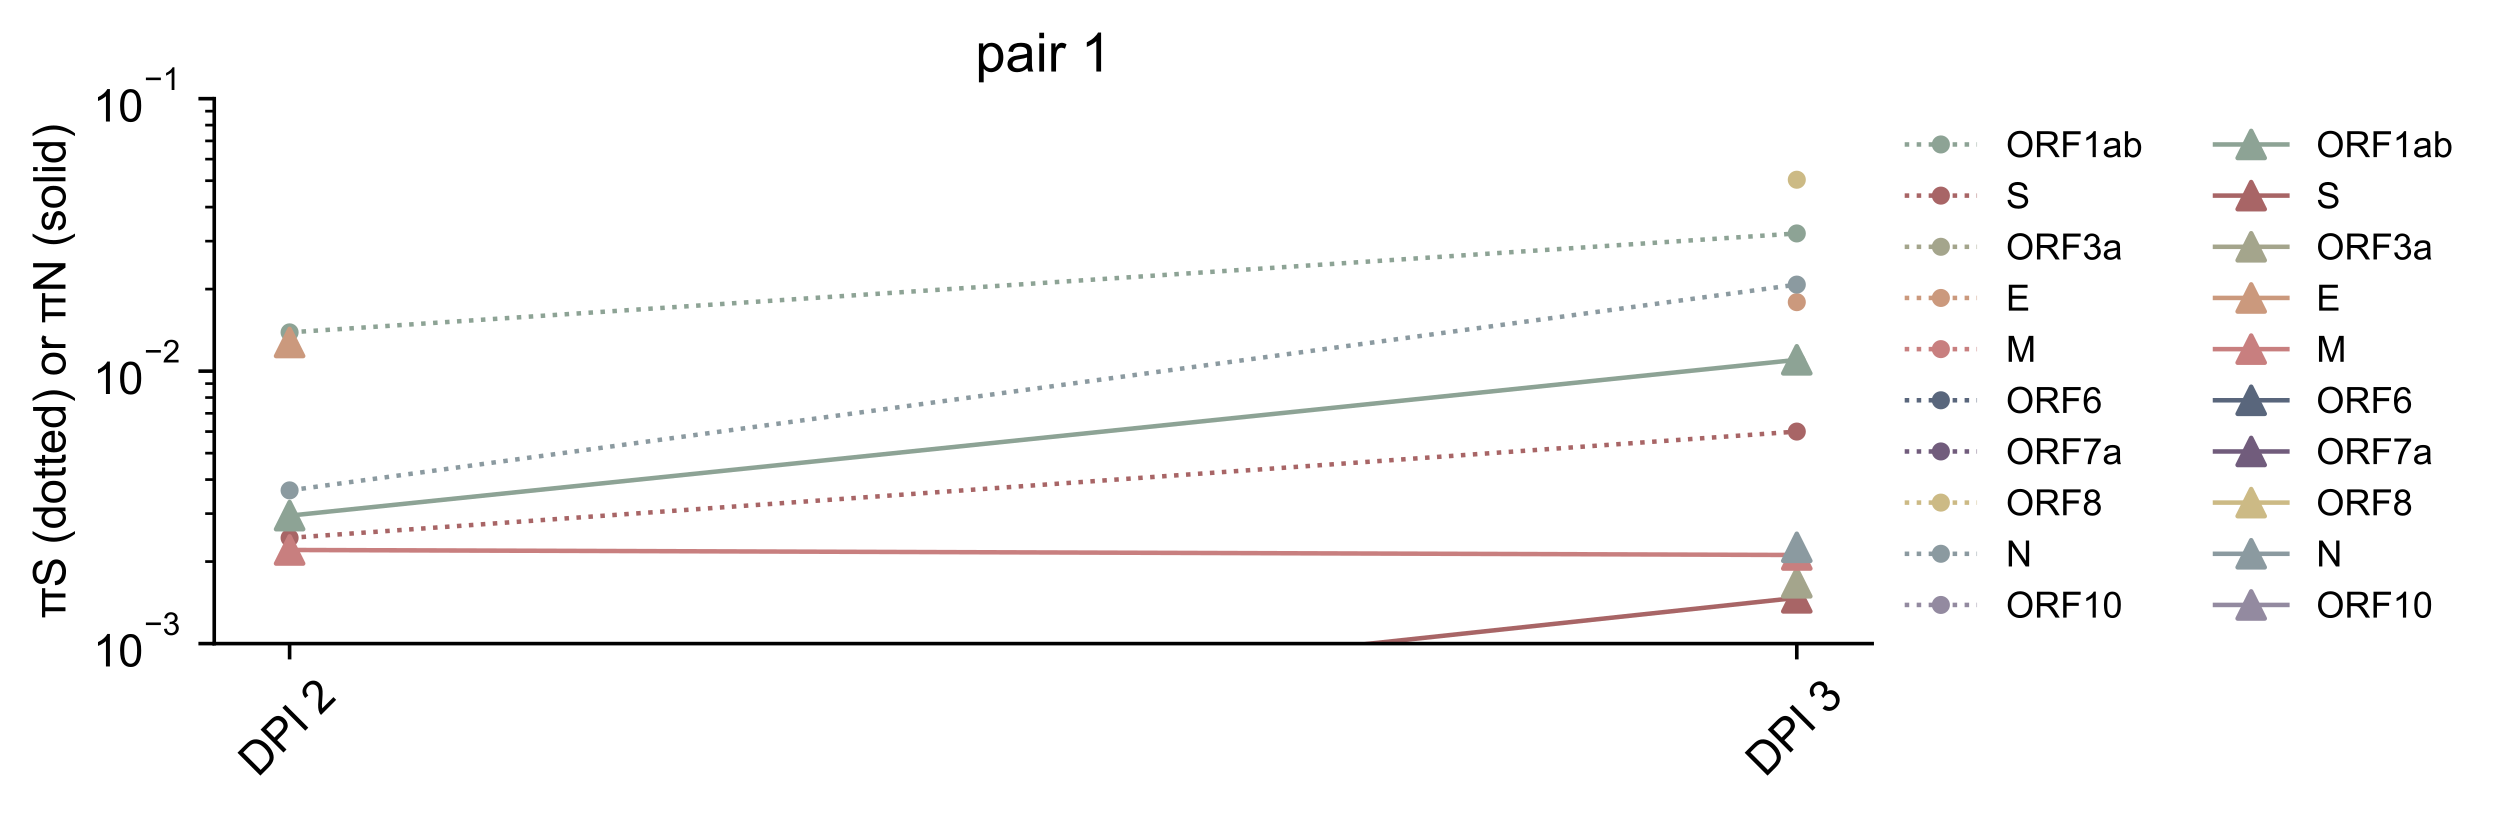 <?xml version="1.0" encoding="utf-8" standalone="no"?>
<!DOCTYPE svg PUBLIC "-//W3C//DTD SVG 1.1//EN"
  "http://www.w3.org/Graphics/SVG/1.1/DTD/svg11.dtd">
<!-- Created with matplotlib (https://matplotlib.org/) -->
<svg height="180.698pt" version="1.1" viewBox="0 0 552.935 180.698" width="552.935pt" xmlns="http://www.w3.org/2000/svg" xmlns:xlink="http://www.w3.org/1999/xlink">
 <defs>
  <style type="text/css">
*{stroke-linecap:butt;stroke-linejoin:round;}
  </style>
 </defs>
 <g id="figure_1">
  <g id="patch_1">
   <path d="M 0 180.698 
L 552.935 180.698 
L 552.935 -0 
L 0 -0 
z
" style="fill:#ffffff;"/>
  </g>
  <g id="axes_1">
   <g id="patch_2">
    <path d="M 47.384 142.347 
L 414.07 142.347 
L 414.07 21.825 
L 47.384 21.825 
z
" style="fill:#ffffff;"/>
   </g>
   <g id="matplotlib.axis_1">
    <g id="xtick_1">
     <g id="line2d_1">
      <defs>
       <path d="M 0 0 
L 0 3.5 
" id="m8b71eb40f9" style="stroke:#000000;stroke-width:0.8;"/>
      </defs>
      <g>
       <use style="stroke:#000000;stroke-width:0.8;" x="64.052" xlink:href="#m8b71eb40f9" y="142.347"/>
      </g>
     </g>
     <g id="text_1">
      <!-- DPI 2 -->
      <defs>
       <path d="M 7.719 0 
L 7.719 71.578 
L 32.375 71.578 
Q 40.719 71.578 45.125 70.562 
Q 51.266 69.141 55.609 65.438 
Q 61.281 60.641 64.078 53.188 
Q 66.891 45.75 66.891 36.188 
Q 66.891 28.031 64.984 21.734 
Q 63.094 15.438 60.109 11.297 
Q 57.125 7.172 53.578 4.797 
Q 50.047 2.438 45.047 1.219 
Q 40.047 0 33.547 0 
z
M 17.188 8.453 
L 32.469 8.453 
Q 39.547 8.453 43.578 9.766 
Q 47.609 11.078 50 13.484 
Q 53.375 16.844 55.25 22.531 
Q 57.125 28.219 57.125 36.328 
Q 57.125 47.562 53.438 53.594 
Q 49.75 59.625 44.484 61.672 
Q 40.672 63.141 32.234 63.141 
L 17.188 63.141 
z
" id="ArialMT-68"/>
       <path d="M 7.719 0 
L 7.719 71.578 
L 34.719 71.578 
Q 41.844 71.578 45.609 70.906 
Q 50.875 70.016 54.438 67.547 
Q 58.016 65.094 60.188 60.641 
Q 62.359 56.203 62.359 50.875 
Q 62.359 41.75 56.547 35.422 
Q 50.734 29.109 35.547 29.109 
L 17.188 29.109 
L 17.188 0 
z
M 17.188 37.547 
L 35.688 37.547 
Q 44.875 37.547 48.734 40.969 
Q 52.594 44.391 52.594 50.594 
Q 52.594 55.078 50.312 58.266 
Q 48.047 61.469 44.344 62.5 
Q 41.938 63.141 35.5 63.141 
L 17.188 63.141 
z
" id="ArialMT-80"/>
       <path d="M 9.328 0 
L 9.328 71.578 
L 18.797 71.578 
L 18.797 0 
z
" id="ArialMT-73"/>
       <path id="ArialMT-32"/>
       <path d="M 50.344 8.453 
L 50.344 0 
L 3.031 0 
Q 2.938 3.172 4.047 6.109 
Q 5.859 10.938 9.828 15.625 
Q 13.812 20.312 21.344 26.469 
Q 33.016 36.031 37.109 41.625 
Q 41.219 47.219 41.219 52.203 
Q 41.219 57.422 37.469 61 
Q 33.734 64.594 27.734 64.594 
Q 21.391 64.594 17.578 60.781 
Q 13.766 56.984 13.719 50.25 
L 4.688 51.172 
Q 5.609 61.281 11.656 66.578 
Q 17.719 71.875 27.938 71.875 
Q 38.234 71.875 44.234 66.156 
Q 50.25 60.453 50.25 52 
Q 50.25 47.703 48.484 43.547 
Q 46.734 39.406 42.656 34.812 
Q 38.578 30.219 29.109 22.219 
Q 21.188 15.578 18.938 13.203 
Q 16.703 10.844 15.234 8.453 
z
" id="ArialMT-50"/>
      </defs>
      <g transform="translate(57.038 172.092)rotate(-45)scale(0.1 -0.1)">
       <use xlink:href="#ArialMT-68"/>
       <use x="72.217" xlink:href="#ArialMT-80"/>
       <use x="138.916" xlink:href="#ArialMT-73"/>
       <use x="166.699" xlink:href="#ArialMT-32"/>
       <use x="194.482" xlink:href="#ArialMT-50"/>
      </g>
     </g>
    </g>
    <g id="xtick_2">
     <g id="line2d_2">
      <g>
       <use style="stroke:#000000;stroke-width:0.8;" x="397.403" xlink:href="#m8b71eb40f9" y="142.347"/>
      </g>
     </g>
     <g id="text_2">
      <!-- DPI 3 -->
      <defs>
       <path d="M 4.203 18.891 
L 12.984 20.062 
Q 14.5 12.594 18.141 9.297 
Q 21.781 6 27 6 
Q 33.203 6 37.469 10.297 
Q 41.75 14.594 41.75 20.953 
Q 41.75 27 37.797 30.922 
Q 33.844 34.859 27.734 34.859 
Q 25.25 34.859 21.531 33.891 
L 22.516 41.609 
Q 23.391 41.5 23.922 41.5 
Q 29.547 41.5 34.031 44.422 
Q 38.531 47.359 38.531 53.469 
Q 38.531 58.297 35.25 61.469 
Q 31.984 64.656 26.812 64.656 
Q 21.688 64.656 18.266 61.422 
Q 14.844 58.203 13.875 51.766 
L 5.078 53.328 
Q 6.688 62.156 12.391 67.016 
Q 18.109 71.875 26.609 71.875 
Q 32.469 71.875 37.391 69.359 
Q 42.328 66.844 44.938 62.5 
Q 47.562 58.156 47.562 53.266 
Q 47.562 48.641 45.062 44.828 
Q 42.578 41.016 37.703 38.766 
Q 44.047 37.312 47.562 32.688 
Q 51.078 28.078 51.078 21.141 
Q 51.078 11.766 44.234 5.25 
Q 37.406 -1.266 26.953 -1.266 
Q 17.531 -1.266 11.297 4.344 
Q 5.078 9.969 4.203 18.891 
z
" id="ArialMT-51"/>
      </defs>
      <g transform="translate(390.388 172.092)rotate(-45)scale(0.1 -0.1)">
       <use xlink:href="#ArialMT-68"/>
       <use x="72.217" xlink:href="#ArialMT-80"/>
       <use x="138.916" xlink:href="#ArialMT-73"/>
       <use x="166.699" xlink:href="#ArialMT-32"/>
       <use x="194.482" xlink:href="#ArialMT-51"/>
      </g>
     </g>
    </g>
   </g>
   <g id="matplotlib.axis_2">
    <g id="ytick_1">
     <g id="line2d_3">
      <defs>
       <path d="M 0 0 
L -3.5 0 
" id="m3a49211459" style="stroke:#000000;stroke-width:0.8;"/>
      </defs>
      <g>
       <use style="stroke:#000000;stroke-width:0.8;" x="47.384" xlink:href="#m3a49211459" y="142.347"/>
      </g>
     </g>
     <g id="text_3">
      <!-- $\mathdefault{10^{-3}}$ -->
      <defs>
       <path d="M 37.25 0 
L 28.469 0 
L 28.469 56 
Q 25.297 52.984 20.141 49.953 
Q 14.984 46.922 10.891 45.406 
L 10.891 53.906 
Q 18.266 57.375 23.781 62.297 
Q 29.297 67.234 31.594 71.875 
L 37.25 71.875 
z
" id="ArialMT-49"/>
       <path d="M 4.156 35.297 
Q 4.156 48 6.766 55.734 
Q 9.375 63.484 14.516 67.672 
Q 19.672 71.875 27.484 71.875 
Q 33.25 71.875 37.594 69.547 
Q 41.938 67.234 44.766 62.859 
Q 47.609 58.5 49.219 52.219 
Q 50.828 45.953 50.828 35.297 
Q 50.828 22.703 48.234 14.969 
Q 45.656 7.234 40.5 3 
Q 35.359 -1.219 27.484 -1.219 
Q 17.141 -1.219 11.234 6.203 
Q 4.156 15.141 4.156 35.297 
z
M 13.188 35.297 
Q 13.188 17.672 17.312 11.828 
Q 21.438 6 27.484 6 
Q 33.547 6 37.672 11.859 
Q 41.797 17.719 41.797 35.297 
Q 41.797 52.984 37.672 58.781 
Q 33.547 64.594 27.391 64.594 
Q 21.344 64.594 17.719 59.469 
Q 13.188 52.938 13.188 35.297 
z
" id="ArialMT-48"/>
       <path d="M 52.828 31.203 
L 5.562 31.203 
L 5.562 39.406 
L 52.828 39.406 
z
" id="ArialMT-8722"/>
      </defs>
      <g transform="translate(20.584 147.503)scale(0.1 -0.1)">
       <use transform="translate(0 0.994)" xlink:href="#ArialMT-49"/>
       <use transform="translate(55.615 0.994)" xlink:href="#ArialMT-48"/>
       <use transform="translate(112.973 70.688)scale(0.7)" xlink:href="#ArialMT-8722"/>
       <use transform="translate(153.852 70.688)scale(0.7)" xlink:href="#ArialMT-51"/>
      </g>
     </g>
    </g>
    <g id="ytick_2">
     <g id="line2d_4">
      <g>
       <use style="stroke:#000000;stroke-width:0.8;" x="47.384" xlink:href="#m3a49211459" y="82.086"/>
      </g>
     </g>
     <g id="text_4">
      <!-- $\mathdefault{10^{-2}}$ -->
      <g transform="translate(20.584 87.242)scale(0.1 -0.1)">
       <use transform="translate(0 0.994)" xlink:href="#ArialMT-49"/>
       <use transform="translate(55.615 0.994)" xlink:href="#ArialMT-48"/>
       <use transform="translate(112.973 70.688)scale(0.7)" xlink:href="#ArialMT-8722"/>
       <use transform="translate(153.852 70.688)scale(0.7)" xlink:href="#ArialMT-50"/>
      </g>
     </g>
    </g>
    <g id="ytick_3">
     <g id="line2d_5">
      <g>
       <use style="stroke:#000000;stroke-width:0.8;" x="47.384" xlink:href="#m3a49211459" y="21.825"/>
      </g>
     </g>
     <g id="text_5">
      <!-- $\mathdefault{10^{-1}}$ -->
      <g transform="translate(20.584 26.981)scale(0.1 -0.1)">
       <use transform="translate(0 0.994)" xlink:href="#ArialMT-49"/>
       <use transform="translate(55.615 0.994)" xlink:href="#ArialMT-48"/>
       <use transform="translate(112.973 70.688)scale(0.7)" xlink:href="#ArialMT-8722"/>
       <use transform="translate(153.852 70.688)scale(0.7)" xlink:href="#ArialMT-49"/>
      </g>
     </g>
    </g>
    <g id="ytick_4">
     <g id="line2d_6">
      <defs>
       <path d="M 0 0 
L -2 0 
" id="m94d825a3e5" style="stroke:#000000;stroke-width:0.6;"/>
      </defs>
      <g>
       <use style="stroke:#000000;stroke-width:0.6;" x="47.384" xlink:href="#m94d825a3e5" y="124.206"/>
      </g>
     </g>
    </g>
    <g id="ytick_5">
     <g id="line2d_7">
      <g>
       <use style="stroke:#000000;stroke-width:0.6;" x="47.384" xlink:href="#m94d825a3e5" y="113.595"/>
      </g>
     </g>
    </g>
    <g id="ytick_6">
     <g id="line2d_8">
      <g>
       <use style="stroke:#000000;stroke-width:0.6;" x="47.384" xlink:href="#m94d825a3e5" y="106.066"/>
      </g>
     </g>
    </g>
    <g id="ytick_7">
     <g id="line2d_9">
      <g>
       <use style="stroke:#000000;stroke-width:0.6;" x="47.384" xlink:href="#m94d825a3e5" y="100.226"/>
      </g>
     </g>
    </g>
    <g id="ytick_8">
     <g id="line2d_10">
      <g>
       <use style="stroke:#000000;stroke-width:0.6;" x="47.384" xlink:href="#m94d825a3e5" y="95.455"/>
      </g>
     </g>
    </g>
    <g id="ytick_9">
     <g id="line2d_11">
      <g>
       <use style="stroke:#000000;stroke-width:0.6;" x="47.384" xlink:href="#m94d825a3e5" y="91.42"/>
      </g>
     </g>
    </g>
    <g id="ytick_10">
     <g id="line2d_12">
      <g>
       <use style="stroke:#000000;stroke-width:0.6;" x="47.384" xlink:href="#m94d825a3e5" y="87.926"/>
      </g>
     </g>
    </g>
    <g id="ytick_11">
     <g id="line2d_13">
      <g>
       <use style="stroke:#000000;stroke-width:0.6;" x="47.384" xlink:href="#m94d825a3e5" y="84.843"/>
      </g>
     </g>
    </g>
    <g id="ytick_12">
     <g id="line2d_14">
      <g>
       <use style="stroke:#000000;stroke-width:0.6;" x="47.384" xlink:href="#m94d825a3e5" y="63.946"/>
      </g>
     </g>
    </g>
    <g id="ytick_13">
     <g id="line2d_15">
      <g>
       <use style="stroke:#000000;stroke-width:0.6;" x="47.384" xlink:href="#m94d825a3e5" y="53.334"/>
      </g>
     </g>
    </g>
    <g id="ytick_14">
     <g id="line2d_16">
      <g>
       <use style="stroke:#000000;stroke-width:0.6;" x="47.384" xlink:href="#m94d825a3e5" y="45.805"/>
      </g>
     </g>
    </g>
    <g id="ytick_15">
     <g id="line2d_17">
      <g>
       <use style="stroke:#000000;stroke-width:0.6;" x="47.384" xlink:href="#m94d825a3e5" y="39.965"/>
      </g>
     </g>
    </g>
    <g id="ytick_16">
     <g id="line2d_18">
      <g>
       <use style="stroke:#000000;stroke-width:0.6;" x="47.384" xlink:href="#m94d825a3e5" y="35.194"/>
      </g>
     </g>
    </g>
    <g id="ytick_17">
     <g id="line2d_19">
      <g>
       <use style="stroke:#000000;stroke-width:0.6;" x="47.384" xlink:href="#m94d825a3e5" y="31.16"/>
      </g>
     </g>
    </g>
    <g id="ytick_18">
     <g id="line2d_20">
      <g>
       <use style="stroke:#000000;stroke-width:0.6;" x="47.384" xlink:href="#m94d825a3e5" y="27.665"/>
      </g>
     </g>
    </g>
    <g id="ytick_19">
     <g id="line2d_21">
      <g>
       <use style="stroke:#000000;stroke-width:0.6;" x="47.384" xlink:href="#m94d825a3e5" y="24.582"/>
      </g>
     </g>
    </g>
    <g id="text_6">
     <!-- πS (dotted) or πN (solid) -->
     <defs>
      <path d="M 24.656 44.734 
L 24.656 0 
L 15.875 0 
L 15.875 44.734 
L 2.203 44.734 
L 2.203 51.859 
L 66.844 51.859 
L 66.844 44.734 
L 55.031 44.734 
L 55.031 0 
L 46.234 0 
L 46.234 44.734 
z
" id="ArialMT-960"/>
      <path d="M 4.5 23 
L 13.422 23.781 
Q 14.062 18.406 16.375 14.969 
Q 18.703 11.531 23.578 9.406 
Q 28.469 7.281 34.578 7.281 
Q 39.984 7.281 44.141 8.891 
Q 48.297 10.5 50.312 13.297 
Q 52.344 16.109 52.344 19.438 
Q 52.344 22.797 50.391 25.312 
Q 48.438 27.828 43.953 29.547 
Q 41.062 30.672 31.203 33.031 
Q 21.344 35.406 17.391 37.5 
Q 12.25 40.188 9.734 44.156 
Q 7.234 48.141 7.234 53.078 
Q 7.234 58.5 10.297 63.203 
Q 13.375 67.922 19.281 70.359 
Q 25.203 72.797 32.422 72.797 
Q 40.375 72.797 46.453 70.234 
Q 52.547 67.672 55.812 62.688 
Q 59.078 57.719 59.328 51.422 
L 50.25 50.734 
Q 49.516 57.516 45.281 60.984 
Q 41.062 64.453 32.812 64.453 
Q 24.219 64.453 20.281 61.297 
Q 16.359 58.156 16.359 53.719 
Q 16.359 49.859 19.141 47.359 
Q 21.875 44.875 33.422 42.266 
Q 44.969 39.656 49.266 37.703 
Q 55.516 34.812 58.484 30.391 
Q 61.469 25.984 61.469 20.219 
Q 61.469 14.5 58.203 9.438 
Q 54.938 4.391 48.797 1.578 
Q 42.672 -1.219 35.016 -1.219 
Q 25.297 -1.219 18.719 1.609 
Q 12.156 4.438 8.422 10.125 
Q 4.688 15.828 4.5 23 
z
" id="ArialMT-83"/>
      <path d="M 23.391 -21.047 
Q 16.109 -11.859 11.078 0.438 
Q 6.062 12.75 6.062 25.922 
Q 6.062 37.547 9.812 48.188 
Q 14.203 60.547 23.391 72.797 
L 29.688 72.797 
Q 23.781 62.641 21.875 58.297 
Q 18.891 51.562 17.188 44.234 
Q 15.094 35.109 15.094 25.875 
Q 15.094 2.391 29.688 -21.047 
z
" id="ArialMT-40"/>
      <path d="M 40.234 0 
L 40.234 6.547 
Q 35.297 -1.172 25.734 -1.172 
Q 19.531 -1.172 14.328 2.25 
Q 9.125 5.672 6.266 11.797 
Q 3.422 17.922 3.422 25.875 
Q 3.422 33.641 6 39.969 
Q 8.594 46.297 13.766 49.656 
Q 18.953 53.031 25.344 53.031 
Q 30.031 53.031 33.688 51.047 
Q 37.359 49.078 39.656 45.906 
L 39.656 71.578 
L 48.391 71.578 
L 48.391 0 
z
M 12.453 25.875 
Q 12.453 15.922 16.641 10.984 
Q 20.844 6.062 26.562 6.062 
Q 32.328 6.062 36.344 10.766 
Q 40.375 15.484 40.375 25.141 
Q 40.375 35.797 36.266 40.766 
Q 32.172 45.75 26.172 45.75 
Q 20.312 45.75 16.375 40.969 
Q 12.453 36.188 12.453 25.875 
z
" id="ArialMT-100"/>
      <path d="M 3.328 25.922 
Q 3.328 40.328 11.328 47.266 
Q 18.016 53.031 27.641 53.031 
Q 38.328 53.031 45.109 46.016 
Q 51.906 39.016 51.906 26.656 
Q 51.906 16.656 48.906 10.906 
Q 45.906 5.172 40.156 2 
Q 34.422 -1.172 27.641 -1.172 
Q 16.75 -1.172 10.031 5.812 
Q 3.328 12.797 3.328 25.922 
z
M 12.359 25.922 
Q 12.359 15.969 16.703 11.016 
Q 21.047 6.062 27.641 6.062 
Q 34.188 6.062 38.531 11.031 
Q 42.875 16.016 42.875 26.219 
Q 42.875 35.844 38.5 40.797 
Q 34.125 45.75 27.641 45.75 
Q 21.047 45.75 16.703 40.812 
Q 12.359 35.891 12.359 25.922 
z
" id="ArialMT-111"/>
      <path d="M 25.781 7.859 
L 27.047 0.094 
Q 23.344 -0.688 20.406 -0.688 
Q 15.625 -0.688 12.984 0.828 
Q 10.359 2.344 9.281 4.812 
Q 8.203 7.281 8.203 15.188 
L 8.203 45.016 
L 1.766 45.016 
L 1.766 51.859 
L 8.203 51.859 
L 8.203 64.703 
L 16.938 69.969 
L 16.938 51.859 
L 25.781 51.859 
L 25.781 45.016 
L 16.938 45.016 
L 16.938 14.703 
Q 16.938 10.938 17.406 9.859 
Q 17.875 8.797 18.922 8.156 
Q 19.969 7.516 21.922 7.516 
Q 23.391 7.516 25.781 7.859 
z
" id="ArialMT-116"/>
      <path d="M 42.094 16.703 
L 51.172 15.578 
Q 49.031 7.625 43.219 3.219 
Q 37.406 -1.172 28.375 -1.172 
Q 17 -1.172 10.328 5.828 
Q 3.656 12.844 3.656 25.484 
Q 3.656 38.578 10.391 45.797 
Q 17.141 53.031 27.875 53.031 
Q 38.281 53.031 44.875 45.953 
Q 51.469 38.875 51.469 26.031 
Q 51.469 25.25 51.422 23.688 
L 12.75 23.688 
Q 13.234 15.141 17.578 10.594 
Q 21.922 6.062 28.422 6.062 
Q 33.25 6.062 36.672 8.594 
Q 40.094 11.141 42.094 16.703 
z
M 13.234 30.906 
L 42.188 30.906 
Q 41.609 37.453 38.875 40.719 
Q 34.672 45.797 27.984 45.797 
Q 21.922 45.797 17.797 41.75 
Q 13.672 37.703 13.234 30.906 
z
" id="ArialMT-101"/>
      <path d="M 12.359 -21.047 
L 6.062 -21.047 
Q 20.656 2.391 20.656 25.875 
Q 20.656 35.062 18.562 44.094 
Q 16.891 51.422 13.922 58.156 
Q 12.016 62.547 6.062 72.797 
L 12.359 72.797 
Q 21.531 60.547 25.922 48.188 
Q 29.688 37.547 29.688 25.922 
Q 29.688 12.75 24.625 0.438 
Q 19.578 -11.859 12.359 -21.047 
z
" id="ArialMT-41"/>
      <path d="M 6.5 0 
L 6.5 51.859 
L 14.406 51.859 
L 14.406 44 
Q 17.438 49.516 20 51.266 
Q 22.562 53.031 25.641 53.031 
Q 30.078 53.031 34.672 50.203 
L 31.641 42.047 
Q 28.422 43.953 25.203 43.953 
Q 22.312 43.953 20.016 42.219 
Q 17.719 40.484 16.75 37.406 
Q 15.281 32.719 15.281 27.156 
L 15.281 0 
z
" id="ArialMT-114"/>
      <path d="M 7.625 0 
L 7.625 71.578 
L 17.328 71.578 
L 54.938 15.375 
L 54.938 71.578 
L 64.016 71.578 
L 64.016 0 
L 54.297 0 
L 16.703 56.25 
L 16.703 0 
z
" id="ArialMT-78"/>
      <path d="M 3.078 15.484 
L 11.766 16.844 
Q 12.5 11.625 15.844 8.844 
Q 19.188 6.062 25.203 6.062 
Q 31.25 6.062 34.172 8.516 
Q 37.109 10.984 37.109 14.312 
Q 37.109 17.281 34.516 19 
Q 32.719 20.172 25.531 21.969 
Q 15.875 24.422 12.141 26.203 
Q 8.406 27.984 6.469 31.125 
Q 4.547 34.281 4.547 38.094 
Q 4.547 41.547 6.125 44.5 
Q 7.719 47.469 10.453 49.422 
Q 12.5 50.922 16.031 51.969 
Q 19.578 53.031 23.641 53.031 
Q 29.734 53.031 34.344 51.266 
Q 38.969 49.516 41.156 46.5 
Q 43.359 43.5 44.188 38.484 
L 35.594 37.312 
Q 35.016 41.312 32.203 43.547 
Q 29.391 45.797 24.266 45.797 
Q 18.219 45.797 15.625 43.797 
Q 13.031 41.797 13.031 39.109 
Q 13.031 37.406 14.109 36.031 
Q 15.188 34.625 17.484 33.688 
Q 18.797 33.203 25.25 31.453 
Q 34.578 28.953 38.25 27.359 
Q 41.938 25.781 44.031 22.75 
Q 46.141 19.734 46.141 15.234 
Q 46.141 10.844 43.578 6.953 
Q 41.016 3.078 36.172 0.953 
Q 31.344 -1.172 25.25 -1.172 
Q 15.141 -1.172 9.844 3.031 
Q 4.547 7.234 3.078 15.484 
z
" id="ArialMT-115"/>
      <path d="M 6.391 0 
L 6.391 71.578 
L 15.188 71.578 
L 15.188 0 
z
" id="ArialMT-108"/>
      <path d="M 6.641 61.469 
L 6.641 71.578 
L 15.438 71.578 
L 15.438 61.469 
z
M 6.641 0 
L 6.641 51.859 
L 15.438 51.859 
L 15.438 0 
z
" id="ArialMT-105"/>
     </defs>
     <g transform="translate(14.48 136.776)rotate(-90)scale(0.1 -0.1)">
      <use xlink:href="#ArialMT-960"/>
      <use x="68.994" xlink:href="#ArialMT-83"/>
      <use x="135.693" xlink:href="#ArialMT-32"/>
      <use x="163.477" xlink:href="#ArialMT-40"/>
      <use x="196.777" xlink:href="#ArialMT-100"/>
      <use x="252.393" xlink:href="#ArialMT-111"/>
      <use x="308.008" xlink:href="#ArialMT-116"/>
      <use x="335.791" xlink:href="#ArialMT-116"/>
      <use x="363.574" xlink:href="#ArialMT-101"/>
      <use x="419.189" xlink:href="#ArialMT-100"/>
      <use x="474.805" xlink:href="#ArialMT-41"/>
      <use x="508.105" xlink:href="#ArialMT-32"/>
      <use x="535.889" xlink:href="#ArialMT-111"/>
      <use x="591.504" xlink:href="#ArialMT-114"/>
      <use x="624.805" xlink:href="#ArialMT-32"/>
      <use x="652.588" xlink:href="#ArialMT-960"/>
      <use x="721.582" xlink:href="#ArialMT-78"/>
      <use x="793.799" xlink:href="#ArialMT-32"/>
      <use x="821.582" xlink:href="#ArialMT-40"/>
      <use x="854.883" xlink:href="#ArialMT-115"/>
      <use x="904.883" xlink:href="#ArialMT-111"/>
      <use x="960.498" xlink:href="#ArialMT-108"/>
      <use x="982.715" xlink:href="#ArialMT-105"/>
      <use x="1004.932" xlink:href="#ArialMT-100"/>
      <use x="1060.547" xlink:href="#ArialMT-41"/>
     </g>
    </g>
   </g>
   <g id="line2d_22">
    <path clip-path="url(#p8d0b263845)" d="M 64.052 73.511 
L 397.403 51.631 
" style="fill:none;stroke:#8da395;stroke-dasharray:1,1.65;stroke-dashoffset:0;"/>
    <defs>
     <path d="M 0 1.5 
C 0.398 1.5 0.779 1.342 1.061 1.061 
C 1.342 0.779 1.5 0.398 1.5 0 
C 1.5 -0.398 1.342 -0.779 1.061 -1.061 
C 0.779 -1.342 0.398 -1.5 0 -1.5 
C -0.398 -1.5 -0.779 -1.342 -1.061 -1.061 
C -1.342 -0.779 -1.5 -0.398 -1.5 0 
C -1.5 0.398 -1.342 0.779 -1.061 1.061 
C -0.779 1.342 -0.398 1.5 0 1.5 
z
" id="mb1274f8144" style="stroke:#8da395;"/>
    </defs>
    <g clip-path="url(#p8d0b263845)">
     <use style="fill:#8da395;stroke:#8da395;" x="64.052" xlink:href="#mb1274f8144" y="73.511"/>
     <use style="fill:#8da395;stroke:#8da395;" x="397.403" xlink:href="#mb1274f8144" y="51.631"/>
    </g>
   </g>
   <g id="line2d_23">
    <path clip-path="url(#p8d0b263845)" d="M 64.052 118.964 
L 397.403 95.453 
" style="fill:none;stroke:#a86566;stroke-dasharray:1,1.65;stroke-dashoffset:0;"/>
    <defs>
     <path d="M 0 1.5 
C 0.398 1.5 0.779 1.342 1.061 1.061 
C 1.342 0.779 1.5 0.398 1.5 0 
C 1.5 -0.398 1.342 -0.779 1.061 -1.061 
C 0.779 -1.342 0.398 -1.5 0 -1.5 
C -0.398 -1.5 -0.779 -1.342 -1.061 -1.061 
C -1.342 -0.779 -1.5 -0.398 -1.5 0 
C -1.5 0.398 -1.342 0.779 -1.061 1.061 
C -0.779 1.342 -0.398 1.5 0 1.5 
z
" id="m87bbea8f8a" style="stroke:#a86566;"/>
    </defs>
    <g clip-path="url(#p8d0b263845)">
     <use style="fill:#a86566;stroke:#a86566;" x="64.052" xlink:href="#m87bbea8f8a" y="118.964"/>
     <use style="fill:#a86566;stroke:#a86566;" x="397.403" xlink:href="#m87bbea8f8a" y="95.453"/>
    </g>
   </g>
   <g id="line2d_24">
    <path clip-path="url(#p8d0b263845)" d="M 397.403 79.975 
" style="fill:none;stroke:#a4a58c;stroke-dasharray:1,1.65;stroke-dashoffset:0;"/>
    <defs>
     <path d="M 0 1.5 
C 0.398 1.5 0.779 1.342 1.061 1.061 
C 1.342 0.779 1.5 0.398 1.5 0 
C 1.5 -0.398 1.342 -0.779 1.061 -1.061 
C 0.779 -1.342 0.398 -1.5 0 -1.5 
C -0.398 -1.5 -0.779 -1.342 -1.061 -1.061 
C -1.342 -0.779 -1.5 -0.398 -1.5 0 
C -1.5 0.398 -1.342 0.779 -1.061 1.061 
C -0.779 1.342 -0.398 1.5 0 1.5 
z
" id="mc5c11334d7" style="stroke:#a4a58c;"/>
    </defs>
    <g clip-path="url(#p8d0b263845)">
     <use style="fill:#a4a58c;stroke:#a4a58c;" x="397.403" xlink:href="#mc5c11334d7" y="79.975"/>
    </g>
   </g>
   <g id="line2d_25">
    <path clip-path="url(#p8d0b263845)" d="M 397.403 66.829 
" style="fill:none;stroke:#cb997d;stroke-dasharray:1,1.65;stroke-dashoffset:0;"/>
    <defs>
     <path d="M 0 1.5 
C 0.398 1.5 0.779 1.342 1.061 1.061 
C 1.342 0.779 1.5 0.398 1.5 0 
C 1.5 -0.398 1.342 -0.779 1.061 -1.061 
C 0.779 -1.342 0.398 -1.5 0 -1.5 
C -0.398 -1.5 -0.779 -1.342 -1.061 -1.061 
C -1.342 -0.779 -1.5 -0.398 -1.5 0 
C -1.5 0.398 -1.342 0.779 -1.061 1.061 
C -0.779 1.342 -0.398 1.5 0 1.5 
z
" id="m079701b5b8" style="stroke:#cb997d;"/>
    </defs>
    <g clip-path="url(#p8d0b263845)">
     <use style="fill:#cb997d;stroke:#cb997d;" x="397.403" xlink:href="#m079701b5b8" y="66.829"/>
    </g>
   </g>
   <g id="line2d_26">
    <path clip-path="url(#p8d0b263845)" d="M 0 0 
" style="fill:none;stroke:#c87f7f;stroke-dasharray:1,1.65;stroke-dashoffset:0;"/>
    <defs>
     <path d="M 0 1.5 
C 0.398 1.5 0.779 1.342 1.061 1.061 
C 1.342 0.779 1.5 0.398 1.5 0 
C 1.5 -0.398 1.342 -0.779 1.061 -1.061 
C 0.779 -1.342 0.398 -1.5 0 -1.5 
C -0.398 -1.5 -0.779 -1.342 -1.061 -1.061 
C -1.342 -0.779 -1.5 -0.398 -1.5 0 
C -1.5 0.398 -1.342 0.779 -1.061 1.061 
C -0.779 1.342 -0.398 1.5 0 1.5 
z
" id="m9e970a70b8" style="stroke:#c87f7f;"/>
    </defs>
    <g clip-path="url(#p8d0b263845)">
     <use style="fill:#c87f7f;stroke:#c87f7f;" x="0" xlink:href="#m9e970a70b8" y="0"/>
    </g>
   </g>
   <g id="line2d_27">
    <path clip-path="url(#p8d0b263845)" d="M 0 0 
" style="fill:none;stroke:#59667c;stroke-dasharray:1,1.65;stroke-dashoffset:0;"/>
    <defs>
     <path d="M 0 1.5 
C 0.398 1.5 0.779 1.342 1.061 1.061 
C 1.342 0.779 1.5 0.398 1.5 0 
C 1.5 -0.398 1.342 -0.779 1.061 -1.061 
C 0.779 -1.342 0.398 -1.5 0 -1.5 
C -0.398 -1.5 -0.779 -1.342 -1.061 -1.061 
C -1.342 -0.779 -1.5 -0.398 -1.5 0 
C -1.5 0.398 -1.342 0.779 -1.061 1.061 
C -0.779 1.342 -0.398 1.5 0 1.5 
z
" id="m3b643bb625" style="stroke:#59667c;"/>
    </defs>
    <g clip-path="url(#p8d0b263845)">
     <use style="fill:#59667c;stroke:#59667c;" x="0" xlink:href="#m3b643bb625" y="0"/>
    </g>
   </g>
   <g id="line2d_28">
    <path clip-path="url(#p8d0b263845)" d="M 0 0 
" style="fill:none;stroke:#715c7c;stroke-dasharray:1,1.65;stroke-dashoffset:0;"/>
    <defs>
     <path d="M 0 1.5 
C 0.398 1.5 0.779 1.342 1.061 1.061 
C 1.342 0.779 1.5 0.398 1.5 0 
C 1.5 -0.398 1.342 -0.779 1.061 -1.061 
C 0.779 -1.342 0.398 -1.5 0 -1.5 
C -0.398 -1.5 -0.779 -1.342 -1.061 -1.061 
C -1.342 -0.779 -1.5 -0.398 -1.5 0 
C -1.5 0.398 -1.342 0.779 -1.061 1.061 
C -0.779 1.342 -0.398 1.5 0 1.5 
z
" id="md115c95ee0" style="stroke:#715c7c;"/>
    </defs>
    <g clip-path="url(#p8d0b263845)">
     <use style="fill:#715c7c;stroke:#715c7c;" x="0" xlink:href="#md115c95ee0" y="0"/>
    </g>
   </g>
   <g id="line2d_29">
    <path clip-path="url(#p8d0b263845)" d="M 397.403 39.753 
" style="fill:none;stroke:#ccba85;stroke-dasharray:1,1.65;stroke-dashoffset:0;"/>
    <defs>
     <path d="M 0 1.5 
C 0.398 1.5 0.779 1.342 1.061 1.061 
C 1.342 0.779 1.5 0.398 1.5 0 
C 1.5 -0.398 1.342 -0.779 1.061 -1.061 
C 0.779 -1.342 0.398 -1.5 0 -1.5 
C -0.398 -1.5 -0.779 -1.342 -1.061 -1.061 
C -1.342 -0.779 -1.5 -0.398 -1.5 0 
C -1.5 0.398 -1.342 0.779 -1.061 1.061 
C -0.779 1.342 -0.398 1.5 0 1.5 
z
" id="m76f80dc94b" style="stroke:#ccba85;"/>
    </defs>
    <g clip-path="url(#p8d0b263845)">
     <use style="fill:#ccba85;stroke:#ccba85;" x="397.403" xlink:href="#m76f80dc94b" y="39.753"/>
    </g>
   </g>
   <g id="line2d_30">
    <path clip-path="url(#p8d0b263845)" d="M 64.052 108.458 
L 397.403 62.947 
" style="fill:none;stroke:#8b9aa0;stroke-dasharray:1,1.65;stroke-dashoffset:0;"/>
    <defs>
     <path d="M 0 1.5 
C 0.398 1.5 0.779 1.342 1.061 1.061 
C 1.342 0.779 1.5 0.398 1.5 0 
C 1.5 -0.398 1.342 -0.779 1.061 -1.061 
C 0.779 -1.342 0.398 -1.5 0 -1.5 
C -0.398 -1.5 -0.779 -1.342 -1.061 -1.061 
C -1.342 -0.779 -1.5 -0.398 -1.5 0 
C -1.5 0.398 -1.342 0.779 -1.061 1.061 
C -0.779 1.342 -0.398 1.5 0 1.5 
z
" id="mac099835cb" style="stroke:#8b9aa0;"/>
    </defs>
    <g clip-path="url(#p8d0b263845)">
     <use style="fill:#8b9aa0;stroke:#8b9aa0;" x="64.052" xlink:href="#mac099835cb" y="108.458"/>
     <use style="fill:#8b9aa0;stroke:#8b9aa0;" x="397.403" xlink:href="#mac099835cb" y="62.947"/>
    </g>
   </g>
   <g id="line2d_31">
    <path clip-path="url(#p8d0b263845)" d="M 0 0 
" style="fill:none;stroke:#938aa0;stroke-dasharray:1,1.65;stroke-dashoffset:0;"/>
    <defs>
     <path d="M 0 1.5 
C 0.398 1.5 0.779 1.342 1.061 1.061 
C 1.342 0.779 1.5 0.398 1.5 0 
C 1.5 -0.398 1.342 -0.779 1.061 -1.061 
C 0.779 -1.342 0.398 -1.5 0 -1.5 
C -0.398 -1.5 -0.779 -1.342 -1.061 -1.061 
C -1.342 -0.779 -1.5 -0.398 -1.5 0 
C -1.5 0.398 -1.342 0.779 -1.061 1.061 
C -0.779 1.342 -0.398 1.5 0 1.5 
z
" id="md4049eea17" style="stroke:#938aa0;"/>
    </defs>
    <g clip-path="url(#p8d0b263845)">
     <use style="fill:#938aa0;stroke:#938aa0;" x="0" xlink:href="#md4049eea17" y="0"/>
    </g>
   </g>
   <g id="line2d_32">
    <path clip-path="url(#p8d0b263845)" d="M 64.052 114.044 
L 397.403 79.583 
" style="fill:none;stroke:#8da395;stroke-linecap:square;"/>
    <defs>
     <path d="M 0 -3 
L -3 3 
L 3 3 
z
" id="m37c2c2d675" style="stroke:#8da395;stroke-linejoin:miter;"/>
    </defs>
    <g clip-path="url(#p8d0b263845)">
     <use style="fill:#8da395;stroke:#8da395;stroke-linejoin:miter;" x="64.052" xlink:href="#m37c2c2d675" y="114.044"/>
     <use style="fill:#8da395;stroke:#8da395;stroke-linejoin:miter;" x="397.403" xlink:href="#m37c2c2d675" y="79.583"/>
    </g>
   </g>
   <g id="line2d_33">
    <path clip-path="url(#p8d0b263845)" d="M 64.052 167.982 
L 397.403 132.223 
" style="fill:none;stroke:#a86566;stroke-linecap:square;"/>
    <defs>
     <path d="M 0 -3 
L -3 3 
L 3 3 
z
" id="mb050dd716a" style="stroke:#a86566;stroke-linejoin:miter;"/>
    </defs>
    <g clip-path="url(#p8d0b263845)">
     <use style="fill:#a86566;stroke:#a86566;stroke-linejoin:miter;" x="64.052" xlink:href="#mb050dd716a" y="167.982"/>
     <use style="fill:#a86566;stroke:#a86566;stroke-linejoin:miter;" x="397.403" xlink:href="#mb050dd716a" y="132.223"/>
    </g>
   </g>
   <g id="line2d_34">
    <path clip-path="url(#p8d0b263845)" d="M 397.403 128.9 
" style="fill:none;stroke:#a4a58c;stroke-linecap:square;"/>
    <defs>
     <path d="M 0 -3 
L -3 3 
L 3 3 
z
" id="m24a750b61b" style="stroke:#a4a58c;stroke-linejoin:miter;"/>
    </defs>
    <g clip-path="url(#p8d0b263845)">
     <use style="fill:#a4a58c;stroke:#a4a58c;stroke-linejoin:miter;" x="397.403" xlink:href="#m24a750b61b" y="128.9"/>
    </g>
   </g>
   <g id="line2d_35">
    <path clip-path="url(#p8d0b263845)" d="M 64.052 75.747 
" style="fill:none;stroke:#cb997d;stroke-linecap:square;"/>
    <defs>
     <path d="M 0 -3 
L -3 3 
L 3 3 
z
" id="md5545c4b98" style="stroke:#cb997d;stroke-linejoin:miter;"/>
    </defs>
    <g clip-path="url(#p8d0b263845)">
     <use style="fill:#cb997d;stroke:#cb997d;stroke-linejoin:miter;" x="64.052" xlink:href="#md5545c4b98" y="75.747"/>
    </g>
   </g>
   <g id="line2d_36">
    <path clip-path="url(#p8d0b263845)" d="M 64.052 121.64 
L 397.403 122.75 
" style="fill:none;stroke:#c87f7f;stroke-linecap:square;"/>
    <defs>
     <path d="M 0 -3 
L -3 3 
L 3 3 
z
" id="m03449a27d0" style="stroke:#c87f7f;stroke-linejoin:miter;"/>
    </defs>
    <g clip-path="url(#p8d0b263845)">
     <use style="fill:#c87f7f;stroke:#c87f7f;stroke-linejoin:miter;" x="64.052" xlink:href="#m03449a27d0" y="121.64"/>
     <use style="fill:#c87f7f;stroke:#c87f7f;stroke-linejoin:miter;" x="397.403" xlink:href="#m03449a27d0" y="122.75"/>
    </g>
   </g>
   <g id="line2d_37">
    <path clip-path="url(#p8d0b263845)" d="M 0 0 
" style="fill:none;stroke:#59667c;stroke-linecap:square;"/>
    <defs>
     <path d="M 0 -3 
L -3 3 
L 3 3 
z
" id="m07f16c92bd" style="stroke:#59667c;stroke-linejoin:miter;"/>
    </defs>
    <g clip-path="url(#p8d0b263845)">
     <use style="fill:#59667c;stroke:#59667c;stroke-linejoin:miter;" x="0" xlink:href="#m07f16c92bd" y="0"/>
    </g>
   </g>
   <g id="line2d_38">
    <path clip-path="url(#p8d0b263845)" d="M 0 0 
" style="fill:none;stroke:#715c7c;stroke-linecap:square;"/>
    <defs>
     <path d="M 0 -3 
L -3 3 
L 3 3 
z
" id="ma8d5142809" style="stroke:#715c7c;stroke-linejoin:miter;"/>
    </defs>
    <g clip-path="url(#p8d0b263845)">
     <use style="fill:#715c7c;stroke:#715c7c;stroke-linejoin:miter;" x="0" xlink:href="#ma8d5142809" y="0"/>
    </g>
   </g>
   <g id="line2d_39">
    <path clip-path="url(#p8d0b263845)" d="M 0 0 
" style="fill:none;stroke:#ccba85;stroke-linecap:square;"/>
    <defs>
     <path d="M 0 -3 
L -3 3 
L 3 3 
z
" id="mce6a951e9e" style="stroke:#ccba85;stroke-linejoin:miter;"/>
    </defs>
    <g clip-path="url(#p8d0b263845)">
     <use style="fill:#ccba85;stroke:#ccba85;stroke-linejoin:miter;" x="0" xlink:href="#mce6a951e9e" y="0"/>
    </g>
   </g>
   <g id="line2d_40">
    <path clip-path="url(#p8d0b263845)" d="M 397.403 121.049 
" style="fill:none;stroke:#8b9aa0;stroke-linecap:square;"/>
    <defs>
     <path d="M 0 -3 
L -3 3 
L 3 3 
z
" id="m42ee1a7408" style="stroke:#8b9aa0;stroke-linejoin:miter;"/>
    </defs>
    <g clip-path="url(#p8d0b263845)">
     <use style="fill:#8b9aa0;stroke:#8b9aa0;stroke-linejoin:miter;" x="397.403" xlink:href="#m42ee1a7408" y="121.049"/>
    </g>
   </g>
   <g id="line2d_41">
    <path clip-path="url(#p8d0b263845)" d="M 0 0 
" style="fill:none;stroke:#938aa0;stroke-linecap:square;"/>
    <defs>
     <path d="M 0 -3 
L -3 3 
L 3 3 
z
" id="m808bf6fbac" style="stroke:#938aa0;stroke-linejoin:miter;"/>
    </defs>
    <g clip-path="url(#p8d0b263845)">
     <use style="fill:#938aa0;stroke:#938aa0;stroke-linejoin:miter;" x="0" xlink:href="#m808bf6fbac" y="0"/>
    </g>
   </g>
   <g id="patch_3">
    <path d="M 47.384 142.347 
L 47.384 21.825 
" style="fill:none;stroke:#000000;stroke-linecap:square;stroke-linejoin:miter;stroke-width:0.8;"/>
   </g>
   <g id="patch_4">
    <path d="M 47.384 142.347 
L 414.07 142.347 
" style="fill:none;stroke:#000000;stroke-linecap:square;stroke-linejoin:miter;stroke-width:0.8;"/>
   </g>
   <g id="text_7">
    <!-- pair 1 -->
    <defs>
     <path d="M 6.594 -19.875 
L 6.594 51.859 
L 14.594 51.859 
L 14.594 45.125 
Q 17.438 49.078 21 51.047 
Q 24.562 53.031 29.641 53.031 
Q 36.281 53.031 41.359 49.609 
Q 46.438 46.188 49.016 39.953 
Q 51.609 33.734 51.609 26.312 
Q 51.609 18.359 48.75 11.984 
Q 45.906 5.609 40.453 2.219 
Q 35.016 -1.172 29 -1.172 
Q 24.609 -1.172 21.109 0.688 
Q 17.625 2.547 15.375 5.375 
L 15.375 -19.875 
z
M 14.547 25.641 
Q 14.547 15.625 18.594 10.844 
Q 22.656 6.062 28.422 6.062 
Q 34.281 6.062 38.453 11.016 
Q 42.625 15.969 42.625 26.375 
Q 42.625 36.281 38.547 41.203 
Q 34.469 46.141 28.812 46.141 
Q 23.188 46.141 18.859 40.891 
Q 14.547 35.641 14.547 25.641 
z
" id="ArialMT-112"/>
     <path d="M 40.438 6.391 
Q 35.547 2.25 31.031 0.531 
Q 26.516 -1.172 21.344 -1.172 
Q 12.797 -1.172 8.203 3 
Q 3.609 7.172 3.609 13.672 
Q 3.609 17.484 5.344 20.625 
Q 7.078 23.781 9.891 25.688 
Q 12.703 27.594 16.219 28.562 
Q 18.797 29.25 24.031 29.891 
Q 34.672 31.156 39.703 32.906 
Q 39.75 34.719 39.75 35.203 
Q 39.75 40.578 37.25 42.781 
Q 33.891 45.75 27.25 45.75 
Q 21.047 45.75 18.094 43.578 
Q 15.141 41.406 13.719 35.891 
L 5.125 37.062 
Q 6.297 42.578 8.984 45.969 
Q 11.672 49.359 16.75 51.188 
Q 21.828 53.031 28.516 53.031 
Q 35.156 53.031 39.297 51.469 
Q 43.453 49.906 45.406 47.531 
Q 47.359 45.172 48.141 41.547 
Q 48.578 39.312 48.578 33.453 
L 48.578 21.734 
Q 48.578 9.469 49.141 6.219 
Q 49.703 2.984 51.375 0 
L 42.188 0 
Q 40.828 2.734 40.438 6.391 
z
M 39.703 26.031 
Q 34.906 24.078 25.344 22.703 
Q 19.922 21.922 17.672 20.938 
Q 15.438 19.969 14.203 18.094 
Q 12.984 16.219 12.984 13.922 
Q 12.984 10.406 15.641 8.062 
Q 18.312 5.719 23.438 5.719 
Q 28.516 5.719 32.469 7.938 
Q 36.422 10.156 38.281 14.016 
Q 39.703 17 39.703 22.797 
z
" id="ArialMT-97"/>
    </defs>
    <g transform="translate(215.72 15.825)scale(0.12 -0.12)">
     <use xlink:href="#ArialMT-112"/>
     <use x="55.615" xlink:href="#ArialMT-97"/>
     <use x="111.23" xlink:href="#ArialMT-105"/>
     <use x="133.447" xlink:href="#ArialMT-114"/>
     <use x="166.748" xlink:href="#ArialMT-32"/>
     <use x="194.531" xlink:href="#ArialMT-49"/>
    </g>
   </g>
   <g id="legend_1">
    <g id="line2d_42">
     <path d="M 421.27 31.951 
L 437.27 31.951 
" style="fill:none;stroke:#8da395;stroke-dasharray:1,1.65;stroke-dashoffset:0;"/>
    </g>
    <g id="line2d_43">
     <g>
      <use style="fill:#8da395;stroke:#8da395;" x="429.27" xlink:href="#mb1274f8144" y="31.951"/>
     </g>
    </g>
    <g id="text_8">
     <!-- ORF1ab -->
     <defs>
      <path d="M 4.828 34.859 
Q 4.828 52.688 14.391 62.766 
Q 23.969 72.859 39.109 72.859 
Q 49.031 72.859 56.984 68.109 
Q 64.938 63.375 69.109 54.906 
Q 73.297 46.438 73.297 35.688 
Q 73.297 24.812 68.891 16.219 
Q 64.5 7.625 56.438 3.203 
Q 48.391 -1.219 39.062 -1.219 
Q 28.953 -1.219 20.984 3.656 
Q 13.031 8.547 8.922 16.984 
Q 4.828 25.438 4.828 34.859 
z
M 14.594 34.719 
Q 14.594 21.781 21.547 14.328 
Q 28.516 6.891 39.016 6.891 
Q 49.703 6.891 56.609 14.406 
Q 63.531 21.922 63.531 35.75 
Q 63.531 44.484 60.578 51 
Q 57.625 57.516 51.922 61.109 
Q 46.234 64.703 39.156 64.703 
Q 29.109 64.703 21.844 57.781 
Q 14.594 50.875 14.594 34.719 
z
" id="ArialMT-79"/>
      <path d="M 7.859 0 
L 7.859 71.578 
L 39.594 71.578 
Q 49.172 71.578 54.141 69.641 
Q 59.125 67.719 62.109 62.828 
Q 65.094 57.953 65.094 52.047 
Q 65.094 44.438 60.156 39.203 
Q 55.219 33.984 44.922 32.562 
Q 48.688 30.766 50.641 29 
Q 54.781 25.203 58.5 19.484 
L 70.953 0 
L 59.031 0 
L 49.562 14.891 
Q 45.406 21.344 42.719 24.75 
Q 40.047 28.172 37.922 29.531 
Q 35.797 30.906 33.594 31.453 
Q 31.984 31.781 28.328 31.781 
L 17.328 31.781 
L 17.328 0 
z
M 17.328 39.984 
L 37.703 39.984 
Q 44.188 39.984 47.844 41.328 
Q 51.516 42.672 53.422 45.625 
Q 55.328 48.578 55.328 52.047 
Q 55.328 57.125 51.641 60.391 
Q 47.953 63.672 39.984 63.672 
L 17.328 63.672 
z
" id="ArialMT-82"/>
      <path d="M 8.203 0 
L 8.203 71.578 
L 56.5 71.578 
L 56.5 63.141 
L 17.672 63.141 
L 17.672 40.969 
L 51.266 40.969 
L 51.266 32.516 
L 17.672 32.516 
L 17.672 0 
z
" id="ArialMT-70"/>
      <path d="M 14.703 0 
L 6.547 0 
L 6.547 71.578 
L 15.328 71.578 
L 15.328 46.047 
Q 20.906 53.031 29.547 53.031 
Q 34.328 53.031 38.594 51.094 
Q 42.875 49.172 45.625 45.672 
Q 48.391 42.188 49.953 37.25 
Q 51.516 32.328 51.516 26.703 
Q 51.516 13.375 44.922 6.094 
Q 38.328 -1.172 29.109 -1.172 
Q 19.922 -1.172 14.703 6.5 
z
M 14.594 26.312 
Q 14.594 17 17.141 12.844 
Q 21.297 6.062 28.375 6.062 
Q 34.125 6.062 38.328 11.062 
Q 42.531 16.062 42.531 25.984 
Q 42.531 36.141 38.5 40.969 
Q 34.469 45.797 28.766 45.797 
Q 23 45.797 18.797 40.797 
Q 14.594 35.797 14.594 26.312 
z
" id="ArialMT-98"/>
     </defs>
     <g transform="translate(443.67 34.751)scale(0.08 -0.08)">
      <use xlink:href="#ArialMT-79"/>
      <use x="77.783" xlink:href="#ArialMT-82"/>
      <use x="150" xlink:href="#ArialMT-70"/>
      <use x="211.084" xlink:href="#ArialMT-49"/>
      <use x="266.699" xlink:href="#ArialMT-97"/>
      <use x="322.314" xlink:href="#ArialMT-98"/>
     </g>
    </g>
    <g id="line2d_44">
     <path d="M 421.27 43.267 
L 437.27 43.267 
" style="fill:none;stroke:#a86566;stroke-dasharray:1,1.65;stroke-dashoffset:0;"/>
    </g>
    <g id="line2d_45">
     <g>
      <use style="fill:#a86566;stroke:#a86566;" x="429.27" xlink:href="#m87bbea8f8a" y="43.267"/>
     </g>
    </g>
    <g id="text_9">
     <!-- S -->
     <g transform="translate(443.67 46.068)scale(0.08 -0.08)">
      <use xlink:href="#ArialMT-83"/>
     </g>
    </g>
    <g id="line2d_46">
     <path d="M 421.27 54.584 
L 437.27 54.584 
" style="fill:none;stroke:#a4a58c;stroke-dasharray:1,1.65;stroke-dashoffset:0;"/>
    </g>
    <g id="line2d_47">
     <g>
      <use style="fill:#a4a58c;stroke:#a4a58c;" x="429.27" xlink:href="#mc5c11334d7" y="54.584"/>
     </g>
    </g>
    <g id="text_10">
     <!-- ORF3a -->
     <g transform="translate(443.67 57.384)scale(0.08 -0.08)">
      <use xlink:href="#ArialMT-79"/>
      <use x="77.783" xlink:href="#ArialMT-82"/>
      <use x="150" xlink:href="#ArialMT-70"/>
      <use x="211.084" xlink:href="#ArialMT-51"/>
      <use x="266.699" xlink:href="#ArialMT-97"/>
     </g>
    </g>
    <g id="line2d_48">
     <path d="M 421.27 65.9 
L 437.27 65.9 
" style="fill:none;stroke:#cb997d;stroke-dasharray:1,1.65;stroke-dashoffset:0;"/>
    </g>
    <g id="line2d_49">
     <g>
      <use style="fill:#cb997d;stroke:#cb997d;" x="429.27" xlink:href="#m079701b5b8" y="65.9"/>
     </g>
    </g>
    <g id="text_11">
     <!-- E -->
     <defs>
      <path d="M 7.906 0 
L 7.906 71.578 
L 59.672 71.578 
L 59.672 63.141 
L 17.391 63.141 
L 17.391 41.219 
L 56.984 41.219 
L 56.984 32.812 
L 17.391 32.812 
L 17.391 8.453 
L 61.328 8.453 
L 61.328 0 
z
" id="ArialMT-69"/>
     </defs>
     <g transform="translate(443.67 68.7)scale(0.08 -0.08)">
      <use xlink:href="#ArialMT-69"/>
     </g>
    </g>
    <g id="line2d_50">
     <path d="M 421.27 77.216 
L 437.27 77.216 
" style="fill:none;stroke:#c87f7f;stroke-dasharray:1,1.65;stroke-dashoffset:0;"/>
    </g>
    <g id="line2d_51">
     <g>
      <use style="fill:#c87f7f;stroke:#c87f7f;" x="429.27" xlink:href="#m9e970a70b8" y="77.216"/>
     </g>
    </g>
    <g id="text_12">
     <!-- M -->
     <defs>
      <path d="M 7.422 0 
L 7.422 71.578 
L 21.688 71.578 
L 38.625 20.906 
Q 40.969 13.812 42.047 10.297 
Q 43.266 14.203 45.844 21.781 
L 62.984 71.578 
L 75.734 71.578 
L 75.734 0 
L 66.609 0 
L 66.609 59.906 
L 45.797 0 
L 37.25 0 
L 16.547 60.938 
L 16.547 0 
z
" id="ArialMT-77"/>
     </defs>
     <g transform="translate(443.67 80.016)scale(0.08 -0.08)">
      <use xlink:href="#ArialMT-77"/>
     </g>
    </g>
    <g id="line2d_52">
     <path d="M 421.27 88.532 
L 437.27 88.532 
" style="fill:none;stroke:#59667c;stroke-dasharray:1,1.65;stroke-dashoffset:0;"/>
    </g>
    <g id="line2d_53">
     <g>
      <use style="fill:#59667c;stroke:#59667c;" x="429.27" xlink:href="#m3b643bb625" y="88.532"/>
     </g>
    </g>
    <g id="text_13">
     <!-- ORF6 -->
     <defs>
      <path d="M 49.75 54.047 
L 41.016 53.375 
Q 39.844 58.547 37.703 60.891 
Q 34.125 64.656 28.906 64.656 
Q 24.703 64.656 21.531 62.312 
Q 17.391 59.281 14.984 53.469 
Q 12.594 47.656 12.5 36.922 
Q 15.672 41.75 20.266 44.094 
Q 24.859 46.438 29.891 46.438 
Q 38.672 46.438 44.844 39.969 
Q 51.031 33.5 51.031 23.25 
Q 51.031 16.5 48.125 10.719 
Q 45.219 4.938 40.141 1.859 
Q 35.062 -1.219 28.609 -1.219 
Q 17.625 -1.219 10.688 6.859 
Q 3.766 14.938 3.766 33.5 
Q 3.766 54.25 11.422 63.672 
Q 18.109 71.875 29.438 71.875 
Q 37.891 71.875 43.281 67.141 
Q 48.688 62.406 49.75 54.047 
z
M 13.875 23.188 
Q 13.875 18.656 15.797 14.5 
Q 17.719 10.359 21.188 8.172 
Q 24.656 6 28.469 6 
Q 34.031 6 38.031 10.484 
Q 42.047 14.984 42.047 22.703 
Q 42.047 30.125 38.078 34.391 
Q 34.125 38.672 28.125 38.672 
Q 22.172 38.672 18.016 34.391 
Q 13.875 30.125 13.875 23.188 
z
" id="ArialMT-54"/>
     </defs>
     <g transform="translate(443.67 91.332)scale(0.08 -0.08)">
      <use xlink:href="#ArialMT-79"/>
      <use x="77.783" xlink:href="#ArialMT-82"/>
      <use x="150" xlink:href="#ArialMT-70"/>
      <use x="211.084" xlink:href="#ArialMT-54"/>
     </g>
    </g>
    <g id="line2d_54">
     <path d="M 421.27 99.849 
L 437.27 99.849 
" style="fill:none;stroke:#715c7c;stroke-dasharray:1,1.65;stroke-dashoffset:0;"/>
    </g>
    <g id="line2d_55">
     <g>
      <use style="fill:#715c7c;stroke:#715c7c;" x="429.27" xlink:href="#md115c95ee0" y="99.849"/>
     </g>
    </g>
    <g id="text_14">
     <!-- ORF7a -->
     <defs>
      <path d="M 4.734 62.203 
L 4.734 70.656 
L 51.078 70.656 
L 51.078 63.812 
Q 44.234 56.547 37.516 44.484 
Q 30.812 32.422 27.156 19.672 
Q 24.516 10.688 23.781 0 
L 14.75 0 
Q 14.891 8.453 18.062 20.406 
Q 21.234 32.375 27.172 43.484 
Q 33.109 54.594 39.797 62.203 
z
" id="ArialMT-55"/>
     </defs>
     <g transform="translate(443.67 102.649)scale(0.08 -0.08)">
      <use xlink:href="#ArialMT-79"/>
      <use x="77.783" xlink:href="#ArialMT-82"/>
      <use x="150" xlink:href="#ArialMT-70"/>
      <use x="211.084" xlink:href="#ArialMT-55"/>
      <use x="266.699" xlink:href="#ArialMT-97"/>
     </g>
    </g>
    <g id="line2d_56">
     <path d="M 421.27 111.165 
L 437.27 111.165 
" style="fill:none;stroke:#ccba85;stroke-dasharray:1,1.65;stroke-dashoffset:0;"/>
    </g>
    <g id="line2d_57">
     <g>
      <use style="fill:#ccba85;stroke:#ccba85;" x="429.27" xlink:href="#m76f80dc94b" y="111.165"/>
     </g>
    </g>
    <g id="text_15">
     <!-- ORF8 -->
     <defs>
      <path d="M 17.672 38.812 
Q 12.203 40.828 9.562 44.531 
Q 6.938 48.25 6.938 53.422 
Q 6.938 61.234 12.547 66.547 
Q 18.172 71.875 27.484 71.875 
Q 36.859 71.875 42.578 66.422 
Q 48.297 60.984 48.297 53.172 
Q 48.297 48.188 45.672 44.5 
Q 43.062 40.828 37.75 38.812 
Q 44.344 36.672 47.781 31.875 
Q 51.219 27.094 51.219 20.453 
Q 51.219 11.281 44.719 5.031 
Q 38.234 -1.219 27.641 -1.219 
Q 17.047 -1.219 10.547 5.047 
Q 4.047 11.328 4.047 20.703 
Q 4.047 27.688 7.594 32.391 
Q 11.141 37.109 17.672 38.812 
z
M 15.922 53.719 
Q 15.922 48.641 19.188 45.406 
Q 22.469 42.188 27.688 42.188 
Q 32.766 42.188 36.016 45.375 
Q 39.266 48.578 39.266 53.219 
Q 39.266 58.062 35.906 61.359 
Q 32.562 64.656 27.594 64.656 
Q 22.562 64.656 19.234 61.422 
Q 15.922 58.203 15.922 53.719 
z
M 13.094 20.656 
Q 13.094 16.891 14.875 13.375 
Q 16.656 9.859 20.172 7.922 
Q 23.688 6 27.734 6 
Q 34.031 6 38.125 10.047 
Q 42.234 14.109 42.234 20.359 
Q 42.234 26.703 38.016 30.859 
Q 33.797 35.016 27.438 35.016 
Q 21.234 35.016 17.156 30.906 
Q 13.094 26.812 13.094 20.656 
z
" id="ArialMT-56"/>
     </defs>
     <g transform="translate(443.67 113.965)scale(0.08 -0.08)">
      <use xlink:href="#ArialMT-79"/>
      <use x="77.783" xlink:href="#ArialMT-82"/>
      <use x="150" xlink:href="#ArialMT-70"/>
      <use x="211.084" xlink:href="#ArialMT-56"/>
     </g>
    </g>
    <g id="line2d_58">
     <path d="M 421.27 122.481 
L 437.27 122.481 
" style="fill:none;stroke:#8b9aa0;stroke-dasharray:1,1.65;stroke-dashoffset:0;"/>
    </g>
    <g id="line2d_59">
     <g>
      <use style="fill:#8b9aa0;stroke:#8b9aa0;" x="429.27" xlink:href="#mac099835cb" y="122.481"/>
     </g>
    </g>
    <g id="text_16">
     <!-- N -->
     <g transform="translate(443.67 125.281)scale(0.08 -0.08)">
      <use xlink:href="#ArialMT-78"/>
     </g>
    </g>
    <g id="line2d_60">
     <path d="M 421.27 133.798 
L 437.27 133.798 
" style="fill:none;stroke:#938aa0;stroke-dasharray:1,1.65;stroke-dashoffset:0;"/>
    </g>
    <g id="line2d_61">
     <g>
      <use style="fill:#938aa0;stroke:#938aa0;" x="429.27" xlink:href="#md4049eea17" y="133.798"/>
     </g>
    </g>
    <g id="text_17">
     <!-- ORF10 -->
     <g transform="translate(443.67 136.597)scale(0.08 -0.08)">
      <use xlink:href="#ArialMT-79"/>
      <use x="77.783" xlink:href="#ArialMT-82"/>
      <use x="150" xlink:href="#ArialMT-70"/>
      <use x="211.084" xlink:href="#ArialMT-49"/>
      <use x="266.699" xlink:href="#ArialMT-48"/>
     </g>
    </g>
    <g id="line2d_62">
     <path d="M 489.903 31.951 
L 505.903 31.951 
" style="fill:none;stroke:#8da395;stroke-linecap:square;"/>
    </g>
    <g id="line2d_63">
     <g>
      <use style="fill:#8da395;stroke:#8da395;stroke-linejoin:miter;" x="497.903" xlink:href="#m37c2c2d675" y="31.951"/>
     </g>
    </g>
    <g id="text_18">
     <!-- ORF1ab -->
     <g transform="translate(512.303 34.751)scale(0.08 -0.08)">
      <use xlink:href="#ArialMT-79"/>
      <use x="77.783" xlink:href="#ArialMT-82"/>
      <use x="150" xlink:href="#ArialMT-70"/>
      <use x="211.084" xlink:href="#ArialMT-49"/>
      <use x="266.699" xlink:href="#ArialMT-97"/>
      <use x="322.314" xlink:href="#ArialMT-98"/>
     </g>
    </g>
    <g id="line2d_64">
     <path d="M 489.903 43.267 
L 505.903 43.267 
" style="fill:none;stroke:#a86566;stroke-linecap:square;"/>
    </g>
    <g id="line2d_65">
     <g>
      <use style="fill:#a86566;stroke:#a86566;stroke-linejoin:miter;" x="497.903" xlink:href="#mb050dd716a" y="43.267"/>
     </g>
    </g>
    <g id="text_19">
     <!-- S -->
     <g transform="translate(512.303 46.068)scale(0.08 -0.08)">
      <use xlink:href="#ArialMT-83"/>
     </g>
    </g>
    <g id="line2d_66">
     <path d="M 489.903 54.584 
L 505.903 54.584 
" style="fill:none;stroke:#a4a58c;stroke-linecap:square;"/>
    </g>
    <g id="line2d_67">
     <g>
      <use style="fill:#a4a58c;stroke:#a4a58c;stroke-linejoin:miter;" x="497.903" xlink:href="#m24a750b61b" y="54.584"/>
     </g>
    </g>
    <g id="text_20">
     <!-- ORF3a -->
     <g transform="translate(512.303 57.384)scale(0.08 -0.08)">
      <use xlink:href="#ArialMT-79"/>
      <use x="77.783" xlink:href="#ArialMT-82"/>
      <use x="150" xlink:href="#ArialMT-70"/>
      <use x="211.084" xlink:href="#ArialMT-51"/>
      <use x="266.699" xlink:href="#ArialMT-97"/>
     </g>
    </g>
    <g id="line2d_68">
     <path d="M 489.903 65.9 
L 505.903 65.9 
" style="fill:none;stroke:#cb997d;stroke-linecap:square;"/>
    </g>
    <g id="line2d_69">
     <g>
      <use style="fill:#cb997d;stroke:#cb997d;stroke-linejoin:miter;" x="497.903" xlink:href="#md5545c4b98" y="65.9"/>
     </g>
    </g>
    <g id="text_21">
     <!-- E -->
     <g transform="translate(512.303 68.7)scale(0.08 -0.08)">
      <use xlink:href="#ArialMT-69"/>
     </g>
    </g>
    <g id="line2d_70">
     <path d="M 489.903 77.216 
L 505.903 77.216 
" style="fill:none;stroke:#c87f7f;stroke-linecap:square;"/>
    </g>
    <g id="line2d_71">
     <g>
      <use style="fill:#c87f7f;stroke:#c87f7f;stroke-linejoin:miter;" x="497.903" xlink:href="#m03449a27d0" y="77.216"/>
     </g>
    </g>
    <g id="text_22">
     <!-- M -->
     <g transform="translate(512.303 80.016)scale(0.08 -0.08)">
      <use xlink:href="#ArialMT-77"/>
     </g>
    </g>
    <g id="line2d_72">
     <path d="M 489.903 88.532 
L 505.903 88.532 
" style="fill:none;stroke:#59667c;stroke-linecap:square;"/>
    </g>
    <g id="line2d_73">
     <g>
      <use style="fill:#59667c;stroke:#59667c;stroke-linejoin:miter;" x="497.903" xlink:href="#m07f16c92bd" y="88.532"/>
     </g>
    </g>
    <g id="text_23">
     <!-- ORF6 -->
     <g transform="translate(512.303 91.332)scale(0.08 -0.08)">
      <use xlink:href="#ArialMT-79"/>
      <use x="77.783" xlink:href="#ArialMT-82"/>
      <use x="150" xlink:href="#ArialMT-70"/>
      <use x="211.084" xlink:href="#ArialMT-54"/>
     </g>
    </g>
    <g id="line2d_74">
     <path d="M 489.903 99.849 
L 505.903 99.849 
" style="fill:none;stroke:#715c7c;stroke-linecap:square;"/>
    </g>
    <g id="line2d_75">
     <g>
      <use style="fill:#715c7c;stroke:#715c7c;stroke-linejoin:miter;" x="497.903" xlink:href="#ma8d5142809" y="99.849"/>
     </g>
    </g>
    <g id="text_24">
     <!-- ORF7a -->
     <g transform="translate(512.303 102.649)scale(0.08 -0.08)">
      <use xlink:href="#ArialMT-79"/>
      <use x="77.783" xlink:href="#ArialMT-82"/>
      <use x="150" xlink:href="#ArialMT-70"/>
      <use x="211.084" xlink:href="#ArialMT-55"/>
      <use x="266.699" xlink:href="#ArialMT-97"/>
     </g>
    </g>
    <g id="line2d_76">
     <path d="M 489.903 111.165 
L 505.903 111.165 
" style="fill:none;stroke:#ccba85;stroke-linecap:square;"/>
    </g>
    <g id="line2d_77">
     <g>
      <use style="fill:#ccba85;stroke:#ccba85;stroke-linejoin:miter;" x="497.903" xlink:href="#mce6a951e9e" y="111.165"/>
     </g>
    </g>
    <g id="text_25">
     <!-- ORF8 -->
     <g transform="translate(512.303 113.965)scale(0.08 -0.08)">
      <use xlink:href="#ArialMT-79"/>
      <use x="77.783" xlink:href="#ArialMT-82"/>
      <use x="150" xlink:href="#ArialMT-70"/>
      <use x="211.084" xlink:href="#ArialMT-56"/>
     </g>
    </g>
    <g id="line2d_78">
     <path d="M 489.903 122.481 
L 505.903 122.481 
" style="fill:none;stroke:#8b9aa0;stroke-linecap:square;"/>
    </g>
    <g id="line2d_79">
     <g>
      <use style="fill:#8b9aa0;stroke:#8b9aa0;stroke-linejoin:miter;" x="497.903" xlink:href="#m42ee1a7408" y="122.481"/>
     </g>
    </g>
    <g id="text_26">
     <!-- N -->
     <g transform="translate(512.303 125.281)scale(0.08 -0.08)">
      <use xlink:href="#ArialMT-78"/>
     </g>
    </g>
    <g id="line2d_80">
     <path d="M 489.903 133.798 
L 505.903 133.798 
" style="fill:none;stroke:#938aa0;stroke-linecap:square;"/>
    </g>
    <g id="line2d_81">
     <g>
      <use style="fill:#938aa0;stroke:#938aa0;stroke-linejoin:miter;" x="497.903" xlink:href="#m808bf6fbac" y="133.798"/>
     </g>
    </g>
    <g id="text_27">
     <!-- ORF10 -->
     <g transform="translate(512.303 136.597)scale(0.08 -0.08)">
      <use xlink:href="#ArialMT-79"/>
      <use x="77.783" xlink:href="#ArialMT-82"/>
      <use x="150" xlink:href="#ArialMT-70"/>
      <use x="211.084" xlink:href="#ArialMT-49"/>
      <use x="266.699" xlink:href="#ArialMT-48"/>
     </g>
    </g>
   </g>
  </g>
 </g>
 <defs>
  <clipPath id="p8d0b263845">
   <rect height="120.522" width="366.686" x="47.384" y="21.825"/>
  </clipPath>
 </defs>
</svg>
